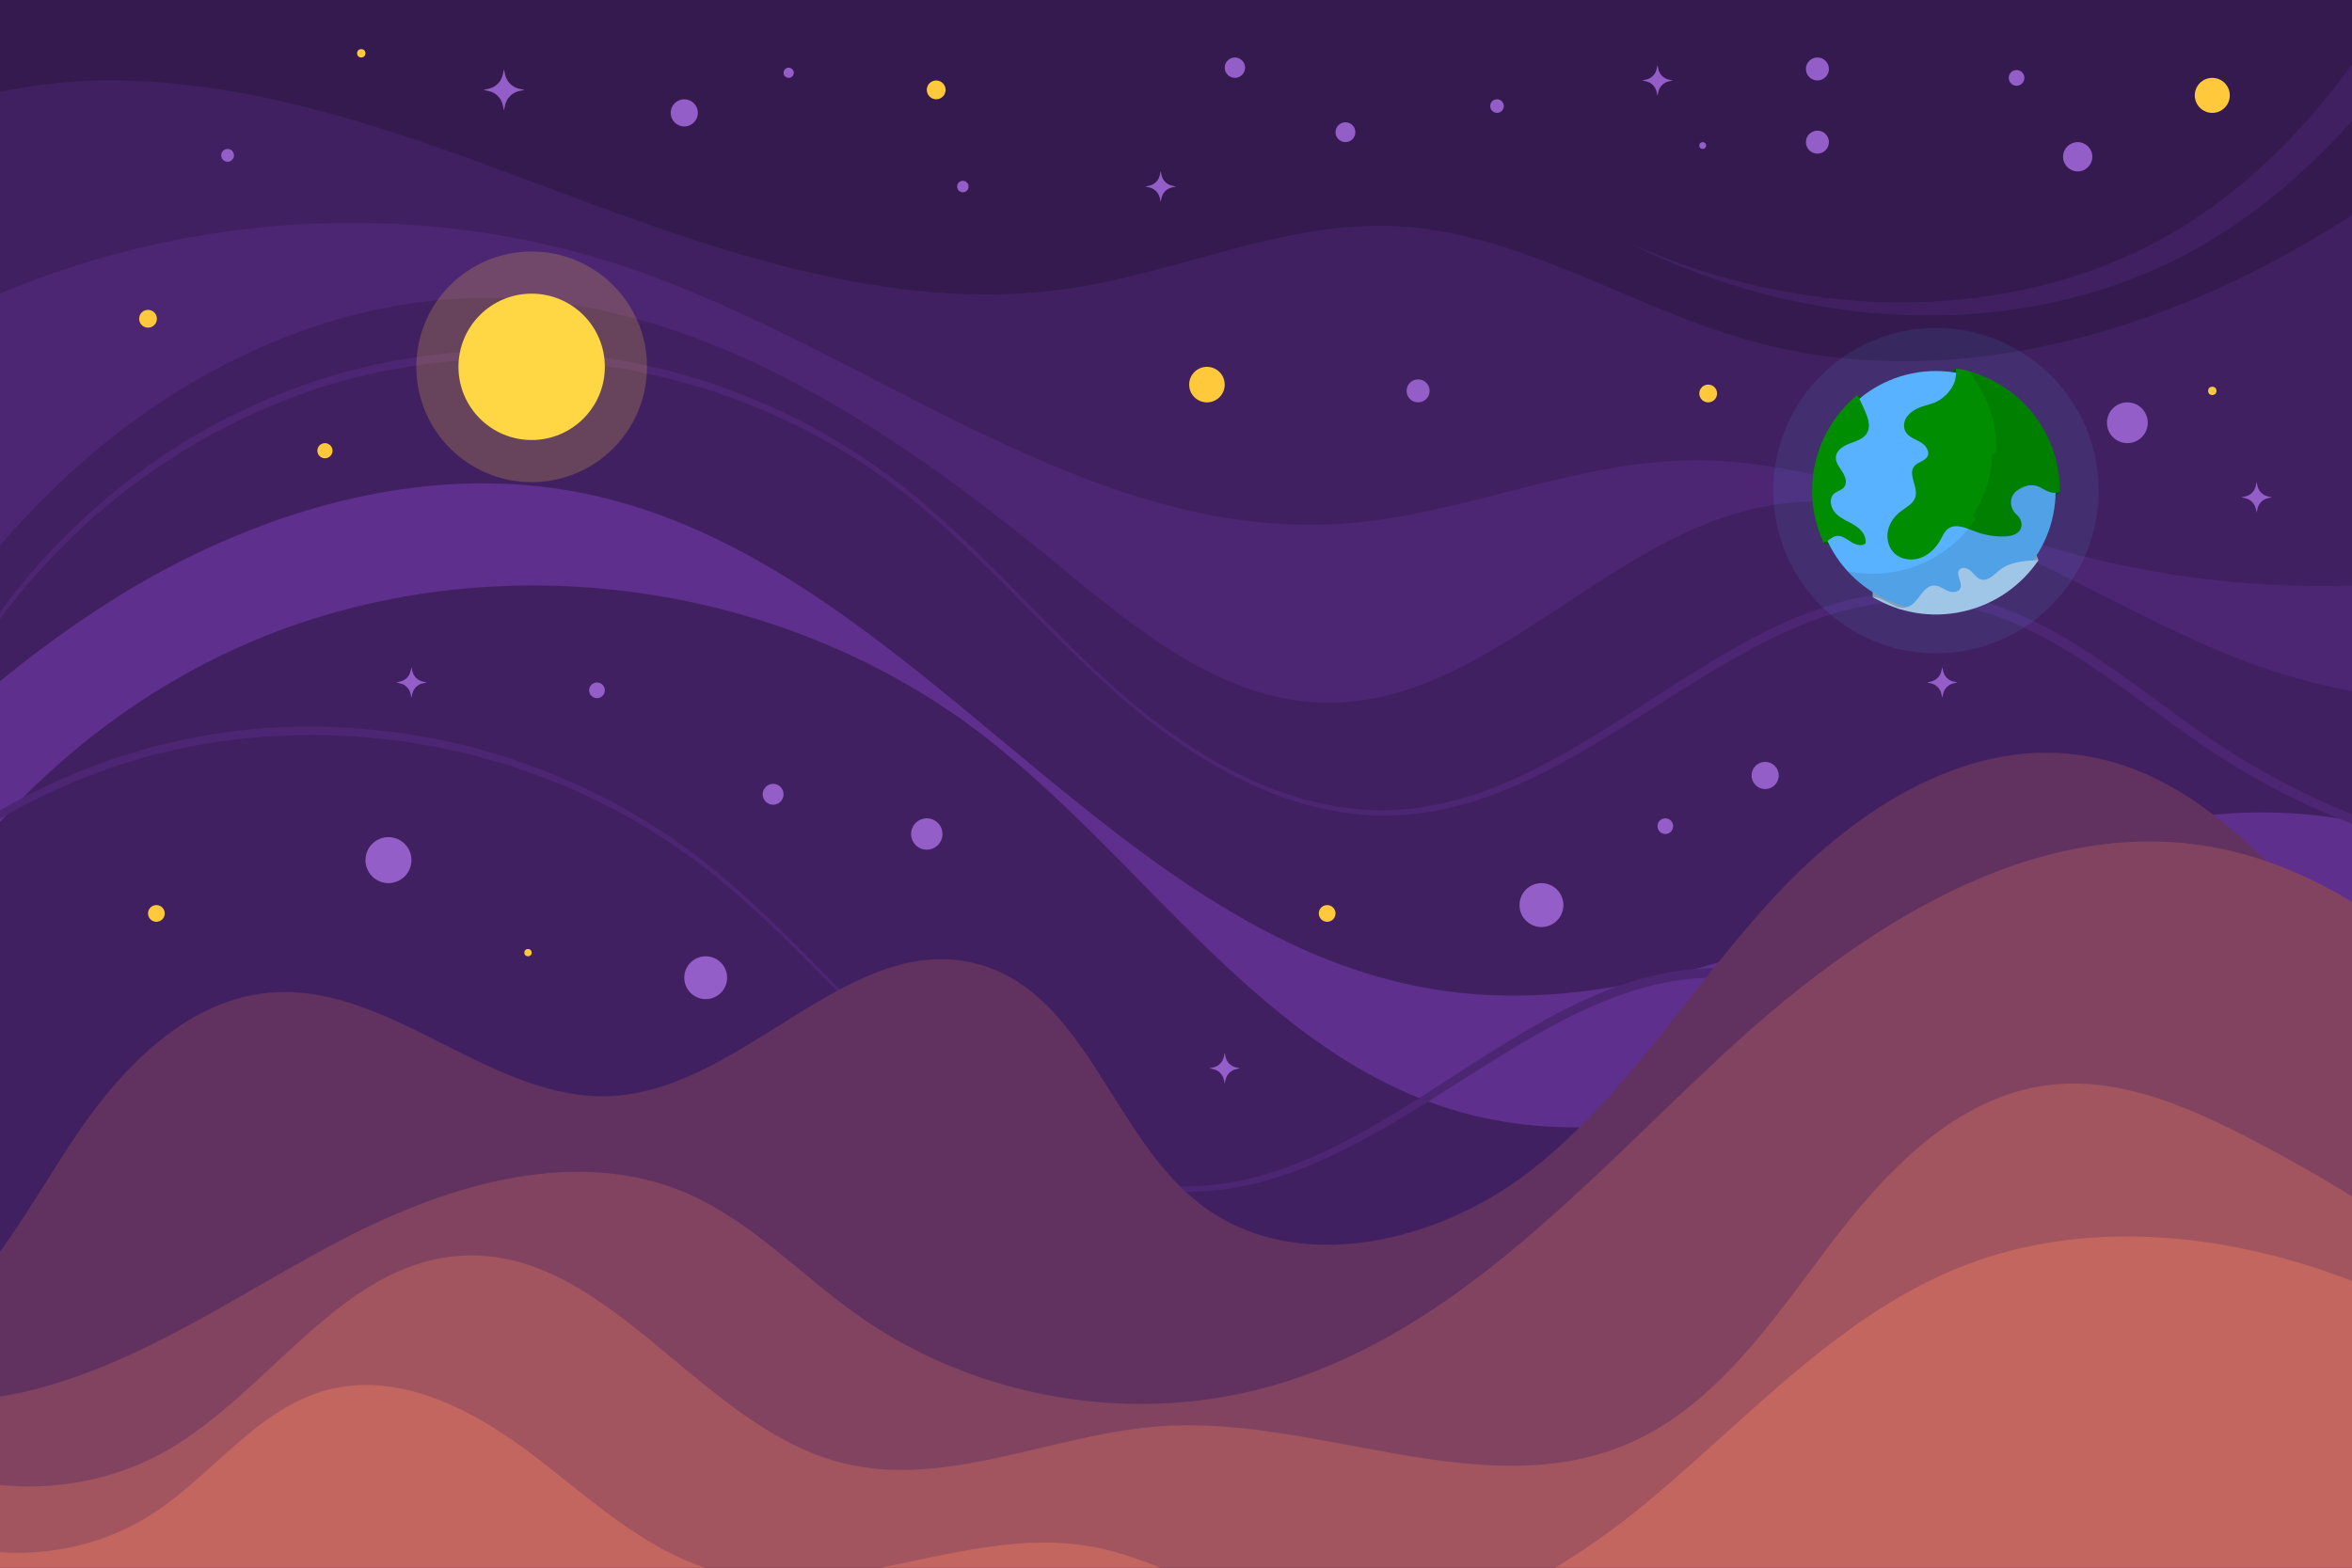 <?xml version="1.0" encoding="utf-8"?>
<!-- Generator: Adobe Illustrator 16.0.0, SVG Export Plug-In . SVG Version: 6.00 Build 0)  -->
<!DOCTYPE svg PUBLIC "-//W3C//DTD SVG 1.1//EN" "http://www.w3.org/Graphics/SVG/1.1/DTD/svg11.dtd">
<svg version="1.1" id="BACKGROUND_2" xmlns="http://www.w3.org/2000/svg" xmlns:xlink="http://www.w3.org/1999/xlink" x="0px"
	 y="0px" width="750px" height="500px" viewBox="0 0 750 500" enable-background="new 0 0 750 500" xml:space="preserve">
	 <style>
	 	#earth{
			animation: pulseEarth 1s cubic-bezier(0.24, 0, 0.38, 1) infinite;
		 }
		@keyframes pulseEarth{
			0%{
				r: 45;
				opacity: 0.3;
			}
			50%{
				r: 60;
				opacity: 0;
			}
			100%{
				r: 60;
				opacity: 0;
			}
		}
	 	#sun{
			animation: pulseSun 1s cubic-bezier(0.24, 0, 0.38, 1) infinite;
		 }
		@keyframes pulseSun{
			0%{
				r: 30;
				opacity: 0.2;
			}
			50%{
				r: 40;
				opacity: 0;
			}
			100%{
				r: 40;
				opacity: 0;
			}
		}

	 </style>
<g>
	<g>
		<defs>
			<rect id="SVGID_1_" width="750" height="500"/>
		</defs>
		<clipPath id="SVGID_2_">
			<use xlink:href="#SVGID_1_"  overflow="visible"/>
		</clipPath>
		<rect clip-path="url(#SVGID_2_)" fill="#351A4F" width="750" height="500"/>
		<path clip-path="url(#SVGID_2_)" fill="#412061" d="M867.238-34.281c48.783,115.459,33.229,246.689,16.821,370.953
			c-9.146,69.267-19.984,142.557-64.591,196.331c-45.422,54.758-118.743,79.249-189.695,84.483
			c-70.952,5.235-141.948-6.104-212.987-9.981c-106.064-5.789-213.047,5.195-315.654,32.669
			c-38.546,10.321-76.877,23.023-116.689,25.721c-39.813,2.698-82.384-5.975-111.482-33.28
			c-44.608-41.86-44.609-111.798-37.771-172.588c13.363-118.787,32.495-242.875,70.816-356.102
			c17.031-50.323,74.067-77.843,127.192-78.27c53.125-0.427,103.82,20.195,153.612,38.723
			c49.791,18.528,102.658,35.508,155.175,27.482c34.474-5.268,67.534-21.204,102.378-19.759
			c40.247,1.67,75.686,26.12,114.523,36.812c56.072,15.438,116.996,1.08,168.109-26.668
			c51.112-27.748,94.171-67.953,136.618-107.711"/>
		<path clip-path="url(#SVGID_2_)" fill="#5E2F8C" d="M1067.844,399.023c-34.335,21.278-79.825,15.799-115.927-2.318
			c-36.103-18.118-65.329-47.092-95.682-73.745c-30.352-26.653-63.89-52.103-103.382-60.588
			c-97.783-21.01-192.156,67.109-291.281,53.806C355.159,301.896,291.315,178.721,186.1,157.335
			c-51.999-10.569-106.563,6.286-151.364,34.718s-81.498,67.704-117.666,106.53c13.642,29.664,20.379,58.366,23.106,90.902
			c10.342-80.733,66.254-154.064,141.37-185.41c75.115-31.345,166.566-19.509,231.228,29.926
			c52.226,39.929,90.01,103.188,153.35,120.793c44.761,12.441,92.49-1.355,135.356-19.267
			c42.865-17.912,84.919-40.305,131.035-45.926c53.314-6.5,109.116,11.342,148.771,47.565
			c18.384,16.794,33.229,37.077,50.798,54.722s39.019,33.083,63.705,36.331S1059.521,422.49,1067.844,399.023z"/>
		<path clip-path="url(#SVGID_2_)" fill="#4D2673" d="M932.793,171.001c-57.962,51.491-145.227,67.378-217.617,39.62
			c-50.91-19.522-99.514-59.333-153.043-48.958c-51.027,9.89-88.682,63.946-140.637,62.419
			c-32.106-0.944-58.991-23.26-83.793-43.671c-54.115-44.537-117.021-87.158-187.082-85.333
			c-44.019,1.146-86.383,20.405-120.145,48.673c-33.762,28.269-61.695,68.174-82.067,107.211
			c-1.144-40.131-1.866-81.271-11.525-120.239c73.235-57.789,176.365-75.304,264.572-44.933
			c76.948,26.494,146.165,87.057,227.334,81.193c36.749-2.655,71.641-19.173,108.473-20.121
			c42.441-1.092,82.287,18.419,123.262,29.536c107.74,29.23,230.081-3.746,308.535-83.164
			C962.717,121.946,954.777,151.471,932.793,171.001z"/>
		<g clip-path="url(#SVGID_2_)">
			<path fill="#4D2673" d="M-22.526,235.459c0,0,0.44-0.987,1.295-2.901c0.879-1.903,2.069-4.777,3.829-8.433
				c3.684-7.237,9.314-17.801,18.314-30.052c8.979-12.234,21.498-26.004,38.041-39.265c2.071-1.648,4.274-3.198,6.458-4.841
				c1.099-0.813,2.206-1.633,3.32-2.458c1.157-0.765,2.323-1.535,3.497-2.312c1.177-0.774,2.36-1.554,3.554-2.339
				c1.207-0.762,2.362-1.628,3.638-2.316c2.509-1.446,5.053-2.912,7.629-4.397c10.454-5.667,21.908-10.804,34.315-14.897
				c3.128-0.939,6.288-1.889,9.479-2.847c3.233-0.77,6.499-1.546,9.796-2.331c6.643-1.347,13.527-2.563,20.522-3.236
				c14.004-1.483,28.646-1.423,43.512,0.223c1.857,0.214,3.722,0.429,5.592,0.645c1.869,0.228,3.722,0.612,5.593,0.912
				c1.867,0.32,3.741,0.641,5.621,0.963c1.88,0.318,3.729,0.821,5.604,1.225c1.869,0.433,3.744,0.868,5.624,1.303
				c1.881,0.435,3.72,1.053,5.589,1.573c1.863,0.543,3.732,1.089,5.605,1.635c1.87,0.558,3.695,1.275,5.552,1.907
				c14.816,5.166,29.371,12.135,43.057,20.97l2.579,1.642l1.287,0.828l1.242,0.898c1.656,1.198,3.316,2.398,4.979,3.601
				c1.659,1.193,3.351,2.401,4.932,3.703c1.609,1.272,3.223,2.544,4.797,3.894c6.343,5.31,12.468,10.925,18.468,16.745
				c12.015,11.622,23.495,24.037,35.83,35.763c6.168,5.851,12.533,11.572,19.252,16.858c6.717,5.292,13.777,10.201,21.207,14.511
				c7.442,4.278,15.269,7.936,23.416,10.663c8.142,2.728,16.616,4.5,25.175,4.987c8.55,0.508,17.182-0.339,25.489-2.306
				c8.345-1.941,16.39-5.026,24.134-8.666c15.51-7.318,29.818-16.824,44.129-26.049c7.152-4.631,14.341-9.179,21.686-13.421
				c7.348-4.23,14.861-8.164,22.684-11.339c7.81-3.18,15.928-5.618,24.223-6.848c8.276-1.242,16.745-1.24,24.869,0.101
				c1.993,0.229,4.036,0.767,6.061,1.222c2.052,0.409,3.987,1.065,5.946,1.661c1.975,0.55,3.864,1.316,5.766,2.038
				c1.918,0.686,3.752,1.545,5.591,2.381c7.344,3.371,14.221,7.444,20.787,11.752c13.135,8.636,25.078,18.212,37.314,26.529
				c24.438,16.659,50.543,27.721,75.5,34.256c12.491,3.267,24.702,5.471,36.401,6.802c11.704,1.31,22.891,1.782,33.394,1.614
				c10.502-0.176,20.327-0.934,29.341-2.161c9.017-1.214,17.226-2.823,24.591-4.489c14.699-3.506,25.925-7.503,33.45-10.485
				c1.876-0.763,3.556-1.384,4.968-2.013c1.414-0.62,2.604-1.143,3.563-1.563c1.918-0.842,2.907-1.275,2.907-1.275l0.128,0.271
				c0,0-0.982,0.453-2.887,1.331c-0.952,0.439-2.135,0.984-3.54,1.633c-1.403,0.655-3.073,1.31-4.939,2.108
				c-7.486,3.13-18.666,7.348-33.369,11.146c-14.71,3.673-32.991,6.864-54.17,7.439c-10.578,0.289-21.868,0.011-33.687-1.244
				c-11.815-1.249-24.16-3.377-36.808-6.578c-12.657-3.16-25.557-7.589-38.475-13.177c-6.437-2.844-12.895-5.953-19.236-9.51
				c-3.204-1.708-6.342-3.633-9.521-5.528c-1.592-0.946-3.101-1.977-4.664-2.966l-2.332-1.502c-0.826-0.521-1.553-1.051-2.337-1.578
				c-12.376-8.386-24.329-17.934-37.313-26.435c-6.488-4.242-13.24-8.221-20.388-11.487c-1.79-0.809-3.574-1.644-5.431-2.302
				c-1.838-0.707-3.666-1.459-5.567-1.995c-1.885-0.583-3.769-1.231-5.683-1.617c-1.913-0.438-3.784-0.959-5.827-1.205
				c-7.874-1.335-15.954-1.367-23.968-0.206c-8.015,1.153-15.914,3.48-23.571,6.559c-15.351,6.189-29.664,15.227-44.041,24.296
				c-14.385,9.078-28.868,18.512-44.646,25.773c-7.878,3.611-16.082,6.67-24.605,8.568c-8.529,1.931-17.299,2.702-26.019,2.104
				c-8.716-0.585-17.304-2.478-25.518-5.321c-8.221-2.845-16.077-6.623-23.534-11c-7.467-4.369-14.547-9.332-21.28-14.678
				c-6.743-5.347-13.089-11.096-19.255-16.988c-12.328-11.782-23.939-24.076-35.966-35.631c-6.014-5.77-12.14-11.368-18.515-16.534
				c-1.57-1.313-3.201-2.566-4.828-3.819c-1.605-1.288-3.264-2.438-4.939-3.612c-1.665-1.172-3.326-2.343-4.984-3.51l-1.242-0.875
				l-1.288-0.805l-2.579-1.596c-13.683-8.587-28.182-15.313-42.902-20.246c-1.845-0.603-3.656-1.291-5.514-1.82
				c-1.859-0.518-3.714-1.034-5.563-1.549c-1.855-0.491-3.679-1.081-5.543-1.487c-1.863-0.412-3.721-0.823-5.572-1.232
				c-1.854-0.392-3.684-0.882-5.543-1.189c-1.858-0.311-3.711-0.621-5.558-0.93c-1.85-0.289-3.681-0.663-5.527-0.879
				c-1.849-0.206-3.691-0.411-5.527-0.615c-14.693-1.6-29.136-1.503-42.958-0.123c-6.939,0.637-13.624,1.786-20.213,3.085
				c-3.274,0.762-6.519,1.517-9.73,2.264c-3.154,0.931-6.278,1.854-9.37,2.766c-12.269,3.982-23.611,9.004-33.976,14.558
				c-2.555,1.457-5.077,2.894-7.565,4.313c-2.471,1.447-4.806,3.045-7.164,4.527c-1.172,0.754-2.335,1.503-3.489,2.247
				c-1.113,0.805-2.218,1.603-3.314,2.396c-2.181,1.601-4.382,3.11-6.453,4.719c-16.562,12.926-29.083,26.498-38.242,38.474
				c-9.173,12.009-14.959,22.431-18.776,29.553c-1.845,3.606-3.107,6.455-4.03,8.334c-0.9,1.892-1.365,2.869-1.365,2.869
				L-22.526,235.459z"/>
		</g>
		<g clip-path="url(#SVGID_2_)">
			<path fill="#4D2673" d="M-85.494,355.461c0,0,0.44-0.987,1.295-2.9c0.878-1.903,2.069-4.777,3.829-8.433
				c3.684-7.238,9.314-17.801,18.314-30.053c8.979-12.234,21.498-26.004,38.04-39.265c2.072-1.648,4.275-3.198,6.459-4.841
				c1.099-0.813,2.205-1.633,3.32-2.458c1.157-0.766,2.323-1.535,3.497-2.312c1.177-0.774,2.36-1.554,3.554-2.339
				c1.207-0.763,2.362-1.628,3.638-2.316c2.509-1.446,5.052-2.912,7.628-4.397c10.455-5.667,21.909-10.805,34.316-14.897
				c3.127-0.939,6.287-1.889,9.479-2.848c3.233-0.769,6.499-1.546,9.796-2.33c6.643-1.347,13.527-2.563,20.522-3.237
				c14.004-1.483,28.645-1.423,43.511,0.223c1.858,0.214,3.723,0.429,5.593,0.645c1.869,0.227,3.722,0.611,5.593,0.911
				c1.867,0.32,3.741,0.641,5.621,0.963c1.88,0.319,3.729,0.821,5.604,1.225c1.869,0.433,3.744,0.867,5.624,1.303
				c1.881,0.435,3.72,1.053,5.589,1.573c1.863,0.543,3.731,1.089,5.605,1.635c1.87,0.558,3.695,1.275,5.552,1.907
				c14.816,5.167,29.371,12.136,43.057,20.971l2.579,1.642l1.287,0.828l1.242,0.897c1.656,1.198,3.315,2.398,4.979,3.602
				c1.659,1.193,3.351,2.401,4.932,3.703c1.608,1.272,3.223,2.544,4.796,3.894c6.343,5.31,12.468,10.924,18.469,16.744
				c12.015,11.622,23.495,24.037,35.83,35.764c6.168,5.851,12.533,11.572,19.251,16.858c6.718,5.292,13.778,10.201,21.208,14.511
				c7.442,4.278,15.269,7.936,23.416,10.664c8.142,2.727,16.616,4.5,25.174,4.986c8.551,0.508,17.183-0.338,25.49-2.306
				c8.345-1.941,16.389-5.025,24.134-8.665c15.51-7.318,29.817-16.825,44.128-26.05c7.152-4.631,14.342-9.179,21.687-13.421
				c7.348-4.23,14.861-8.164,22.684-11.339c7.81-3.18,15.928-5.617,24.222-6.848c8.277-1.242,16.746-1.24,24.87,0.101
				c1.993,0.229,4.036,0.767,6.061,1.223c2.052,0.409,3.987,1.064,5.946,1.661c1.975,0.55,3.864,1.315,5.766,2.037
				c1.918,0.686,3.752,1.546,5.591,2.381c7.344,3.371,14.22,7.444,20.787,11.752c13.135,8.637,25.078,18.213,37.314,26.529
				c24.438,16.659,50.542,27.722,75.5,34.256c12.491,3.267,24.702,5.472,36.401,6.802c11.703,1.31,22.891,1.782,33.393,1.615
				c10.503-0.177,20.328-0.935,29.342-2.162c9.017-1.214,17.225-2.822,24.591-4.489c14.699-3.506,25.925-7.502,33.449-10.485
				c1.877-0.763,3.557-1.384,4.968-2.013c1.415-0.62,2.605-1.143,3.564-1.563c1.918-0.841,2.907-1.275,2.907-1.275l0.128,0.271
				c0,0-0.982,0.453-2.887,1.331c-0.952,0.439-2.136,0.984-3.541,1.633c-1.402,0.656-3.072,1.31-4.938,2.108
				c-7.486,3.13-18.666,7.348-33.369,11.146c-14.71,3.673-32.991,6.864-54.17,7.439c-10.578,0.289-21.868,0.012-33.687-1.244
				c-11.815-1.249-24.16-3.377-36.808-6.578c-12.657-3.16-25.557-7.589-38.475-13.177c-6.437-2.843-12.895-5.953-19.236-9.51
				c-3.204-1.708-6.342-3.633-9.521-5.527c-1.592-0.946-3.101-1.977-4.664-2.967l-2.332-1.502c-0.827-0.521-1.554-1.052-2.337-1.578
				c-12.376-8.386-24.329-17.934-37.313-26.436c-6.488-4.242-13.24-8.221-20.388-11.486c-1.79-0.81-3.574-1.644-5.431-2.302
				c-1.838-0.707-3.666-1.46-5.567-1.995c-1.885-0.583-3.769-1.231-5.683-1.617c-1.913-0.438-3.784-0.959-5.827-1.204
				c-7.875-1.336-15.954-1.367-23.969-0.206c-8.014,1.152-15.913,3.479-23.571,6.559c-15.35,6.189-29.664,15.227-44.04,24.296
				c-14.385,9.078-28.868,18.512-44.646,25.773c-7.878,3.611-16.082,6.67-24.605,8.568c-8.529,1.931-17.3,2.702-26.02,2.104
				c-8.715-0.585-17.303-2.478-25.517-5.321c-8.221-2.845-16.077-6.623-23.534-11c-7.467-4.37-14.547-9.332-21.28-14.678
				c-6.743-5.348-13.089-11.097-19.255-16.988c-12.328-11.782-23.94-24.076-35.966-35.632c-6.015-5.77-12.14-11.367-18.515-16.533
				c-1.57-1.313-3.202-2.566-4.828-3.819c-1.605-1.288-3.264-2.438-4.939-3.611c-1.665-1.173-3.326-2.343-4.984-3.511l-1.242-0.875
				l-1.288-0.805l-2.579-1.597c-13.683-8.587-28.183-15.313-42.902-20.246c-1.845-0.603-3.657-1.291-5.514-1.82
				c-1.859-0.518-3.714-1.034-5.563-1.549c-1.854-0.491-3.678-1.082-5.542-1.488c-1.863-0.412-3.721-0.823-5.572-1.232
				c-1.854-0.392-3.684-0.882-5.543-1.189c-1.858-0.311-3.711-0.621-5.558-0.93c-1.85-0.289-3.681-0.663-5.527-0.879
				c-1.849-0.206-3.691-0.411-5.527-0.615c-14.693-1.6-29.136-1.503-42.958-0.123c-6.939,0.638-13.624,1.787-20.213,3.085
				c-3.274,0.762-6.519,1.517-9.73,2.264c-3.155,0.932-6.278,1.854-9.37,2.766c-12.269,3.983-23.611,9.004-33.976,14.558
				c-2.555,1.456-5.077,2.894-7.565,4.313c-2.471,1.446-4.806,3.045-7.164,4.527c-1.172,0.754-2.335,1.503-3.489,2.246
				c-1.113,0.805-2.218,1.604-3.314,2.396c-2.181,1.601-4.382,3.11-6.453,4.719c-16.562,12.926-29.083,26.498-38.242,38.475
				c-9.173,12.009-14.959,22.431-18.776,29.553c-1.846,3.605-3.107,6.454-4.03,8.334c-0.9,1.893-1.365,2.869-1.365,2.869
				L-85.494,355.461z"/>
		</g>
		<path clip-path="url(#SVGID_2_)" fill="#613160" d="M-94.008,424.595c17.413,19.642,50.744,15.189,71.395-1.015
			c20.649-16.205,32.719-40.629,47.482-62.332c14.765-21.703,35.404-42.61,61.572-44.675c38.33-3.023,70.579,35.205,108.963,32.972
			c42.418-2.468,76.173-53.565,117.027-41.895c33.749,9.641,42.256,54.479,69.902,76.101
			c30.069,23.517,75.598,13.085,105.723-10.358c30.126-23.442,50.298-57.105,75.921-85.4c25.624-28.294,61.493-52.602,99.276-47.166
			c51.291,7.379,78.858,62.762,119.468,94.951c36.28,28.758,86.561,38.917,131.16,26.5c-4.085,63.638-55.616,124.473-109.935,157.88
			c-54.318,33.408-118.926,46.233-182.547,50.571c-63.622,4.338-127.561,0.797-191.228,4.414
			c-78.533,4.461-156.063,19.772-234.428,26.582s-159.442,4.694-232.557-24.317c-33.27-13.201-66.066-33.617-81.609-65.858
			C-133.964,479.307-126.449,439.715-94.008,424.595z"/>
		<path clip-path="url(#SVGID_2_)" fill="#814360" d="M801.818,330.652c-26.948-27.49-58.298-53.609-96.178-60.471
			c-58.002-10.506-113.606,26.475-156.76,66.631c-43.153,40.155-84.218,87.139-140.583,104.393
			c-45.077,13.798-96.358,5.524-134.81-21.75c-18.317-12.992-34.066-30.122-54.707-38.97
			c-34.811-14.922-75.283-2.944-108.915,14.473c-33.632,17.416-65.192,40.421-102.09,48.965
			c-36.897,8.545-82.464-2.858-97.734-37.518c-10.726,59.223,18.443,116.099,63.652,155.829
			c42.044,36.949,95.568,57.92,149.869,72.224c95.717-23.254,194.863-32.321,293.223-26.953
			c71.039,3.877,142.035,15.217,212.987,9.981c70.952-5.234,144.273-29.726,189.695-84.483
			c31.168-37.574,45.842-84.677,54.979-133.276C847.273,380.563,825.232,354.539,801.818,330.652z"/>
		<path clip-path="url(#SVGID_2_)" fill="#A2545F" d="M-79.317,387.649c0.622,30.563,18.338,60.222,44.955,75.258
			c26.616,15.036,61.163,14.901,87.661-0.343c33.021-18.995,55.61-59.679,93.632-62.042c46.935-2.918,75.885,54.423,121.457,66.025
			c33.283,8.475,67.247-9.22,101.505-11.661c50.189-3.578,102.741,25.418,149.022,5.676c27.694-11.813,45.601-38.371,63.721-62.417
			c18.12-24.047,40.808-48.436,70.694-52.091c21.515-2.632,42.701,6.145,62.006,16c50.19,25.623,95.923,59.95,134.542,100.989
			c-13.125,33.937-41.427,60.441-70.756,81.978C668.707,626.101,532.98,672.178,396.024,675.079
			c-85.33,1.807-170.135-12.652-253.809-29.485C98.653,636.83,54.773,627.26,14.6,608.269
			c-40.174-18.99-76.843-48.424-96.587-88.232C-101.732,480.228-105.643,423.447-79.317,387.649z"/>
		<path clip-path="url(#SVGID_2_)" fill="#C2665F" d="M416.786,607.505c71.039,3.877,142.035,15.217,212.987,9.981
			c70.952-5.234,144.273-29.726,189.695-84.483c15.469-18.648,26.872-39.646,35.555-62.008
			c-32.237-23.489-65.164-46.531-102.131-61.34c-40.161-16.088-86.264-21.672-126.593-6.012
			c-38.253,14.854-66.891,46.557-98.216,73.063c-31.324,26.508-71.244,49.488-111.44,41.234
			c-24.185-4.966-45.222-20.774-69.572-24.843c-39.022-6.519-79.114,18.148-117.44,8.331c-22.948-5.878-40.901-23.091-59.759-37.43
			c-18.856-14.339-42.454-26.746-65.368-20.736c-22.3,5.848-36.641,27.098-55.999,39.616c-21.684,14.022-50.479,16.322-74.113,5.921
			c-23.635-10.401-41.389-33.189-45.695-58.649c-5.479,16.249-9.726,33.243-12.19,50.346c10.943,30.979,31.468,59.134,57.188,81.737
			c42.044,36.949,95.568,57.92,149.869,72.224C219.28,611.204,318.427,602.137,416.786,607.505z"/>
		<g clip-path="url(#SVGID_2_)">
			<path fill="#412061" d="M519.559,77.52c0,0,1.295,0.565,3.723,1.625c1.207,0.545,2.722,1.159,4.502,1.872
				c0.89,0.357,1.846,0.74,2.866,1.149c1.031,0.383,2.126,0.791,3.283,1.221c2.301,0.891,4.907,1.72,7.718,2.687
				c2.839,0.884,5.9,1.857,9.216,2.749c6.616,1.822,14.165,3.563,22.482,4.916c8.316,1.338,17.397,2.358,27.021,2.608
				c9.617,0.258,19.773-0.074,30.141-1.439c10.371-1.291,20.938-3.602,31.338-6.903c5.186-1.697,10.328-3.63,15.376-5.82
				c5.019-2.254,9.975-4.683,14.743-7.437c1.211-0.655,2.362-1.414,3.545-2.113l1.762-1.069l0.22-0.134l0.11-0.067
				c-0.194,0.123,0.009-0.009-0.006,0l0.438-0.298l0.876-0.596c2.333-1.587,4.665-3.173,6.992-4.756
				c2.227-1.63,4.286-3.324,6.427-4.966c2.149-1.583,4.163-3.448,6.199-5.232c4.148-3.482,7.879-7.388,11.658-11.114
				c1.796-1.964,3.581-3.916,5.354-5.854l1.326-1.449l1.259-1.505c0.834-1.004,1.665-2.003,2.493-2.999
				c3.386-3.91,6.363-8.075,9.417-12.013c1.44-2.043,2.866-4.065,4.273-6.063c0.701-1,1.397-1.994,2.09-2.981
				c0.662-1.011,1.32-2.016,1.975-3.014c1.306-1.996,2.593-3.964,3.861-5.903c1.216-1.979,2.413-3.927,3.591-5.843
				c2.396-3.797,4.502-7.626,6.623-11.221c2.08-3.627,3.983-7.168,5.842-10.498c1.797-3.377,3.5-6.58,5.101-9.59
				c3.14-6.069,5.86-11.369,8.054-15.778c4.389-8.823,6.896-13.864,6.896-13.864l14.188,7.396c0,0-2.748,4.96-7.557,13.642
				c-2.406,4.343-5.404,9.599-8.863,15.617c-1.768,2.995-3.647,6.183-5.63,9.542c-2.055,3.329-4.157,6.854-6.457,10.482
				c-2.346,3.605-4.671,7.418-7.322,11.238c-1.301,1.921-2.624,3.875-3.968,5.859c-1.402,1.949-2.825,3.928-4.269,5.935
				c-0.722,1.002-1.449,2.01-2.181,3.026c-0.765,0.995-1.534,1.996-2.308,3.003c-1.555,2.008-3.127,4.042-4.718,6.097
				c-3.369,3.978-6.652,8.154-10.38,12.101c-0.911,1.001-1.826,2.007-2.745,3.017l-1.385,1.512l-1.458,1.46
				c-1.947,1.948-3.909,3.91-5.883,5.884c-4.146,3.752-8.235,7.657-12.769,11.142c-2.229,1.784-4.402,3.621-6.837,5.265
				c-2.376,1.667-4.753,3.425-7.142,5.011c-2.395,1.479-4.794,2.96-7.196,4.442l-0.9,0.556l-0.451,0.278l-0.229,0.141l-0.12,0.065
				l-0.238,0.131l-1.907,1.046c-1.278,0.684-2.526,1.424-3.83,2.059c-5.146,2.673-10.455,4.993-15.805,7.113
				c-5.377,2.057-10.823,3.833-16.285,5.354c-10.949,2.951-21.956,4.844-32.661,5.699c-10.702,0.929-21.089,0.806-30.861,0.111
				c-9.779-0.688-18.938-2.131-27.284-3.856c-8.348-1.74-15.877-3.832-22.45-5.959c-3.294-1.045-6.329-2.159-9.139-3.172
				c-2.78-1.096-5.354-2.042-7.623-3.038c-1.14-0.482-2.219-0.939-3.233-1.369c-1.005-0.455-1.946-0.881-2.822-1.278
				c-1.752-0.793-3.237-1.473-4.419-2.071C520.827,78.142,519.559,77.52,519.559,77.52z"/>
		</g>
	</g>
	<circle fill="#935EC7" cx="579.533" cy="45.333" r="3.667"/>
	<circle fill="#935EC7" cx="662.533" cy="50" r="4.667"/>
	<circle fill="#935EC7" cx="643.033" cy="24.833" r="2.5"/>
	<circle fill="#935EC7" cx="393.783" cy="21.583" r="3.25"/>
	<circle fill="#935EC7" cx="307.033" cy="59.5" r="1.833"/>
	<circle fill="#935EC7" cx="452.2" cy="124.667" r="3.667"/>
	<circle fill="#935EC7" cx="678.366" cy="134.833" r="6.5"/>
	<circle fill="#935EC7" cx="542.95" cy="46.417" r="1.083"/>
	<circle fill="#935EC7" cx="579.533" cy="22" r="3.667"/>
	<circle fill="#935EC7" cx="429.033" cy="42.167" r="3.167"/>
	<circle fill="#935EC7" cx="218.2" cy="36" r="4.333"/>
	<circle fill="#935EC7" cx="251.491" cy="23.208" r="1.625"/>
	<circle fill="#935EC7" cx="72.575" cy="49.542" r="2.042"/>
	<circle fill="#935EC7" cx="160.7" cy="133.167" r="1.5"/>
	<circle fill="#935EC7" cx="190.366" cy="220.167" r="2.5"/>
	<circle fill="#935EC7" cx="123.867" cy="274.333" r="7.333"/>
	<circle fill="#935EC7" cx="225.033" cy="311.833" r="6.833"/>
	<circle fill="#935EC7" cx="295.533" cy="266" r="5"/>
	<circle fill="#935EC7" cx="246.533" cy="253.333" r="3.333"/>
	<circle fill="#935EC7" cx="491.533" cy="288.667" r="7"/>
	<circle fill="#935EC7" cx="531.033" cy="263.5" r="2.5"/>
	<circle fill="#935EC7" cx="562.867" cy="247.333" r="4.333"/>
	<circle fill="#935EC7" cx="611.158" cy="136.458" r="3.292"/>
	<circle fill="#935EC7" cx="477.367" cy="33.833" r="2.167"/>
	<circle fill="#FFC93B" cx="384.867" cy="122.667" r="5.667"/>
	<circle fill="#FFC93B" cx="298.533" cy="28.667" r="3"/>
	<circle fill="#FFC93B" cx="115.2" cy="17" r="1.333"/>
	<circle fill="#FFC93B" cx="705.45" cy="124.667" r="1.333"/>
	<circle fill="#FFC93B" cx="103.617" cy="143.75" r="2.417"/>
	<circle fill="#FFC93B" cx="168.367" cy="303.833" r="1.167"/>
	<circle fill="#FFC93B" cx="49.867" cy="291.333" r="2.667"/>
	<circle fill="#FFC93B" cx="544.7" cy="125.5" r="2.833"/>
	<circle fill="#FFC93B" cx="47.2" cy="101.667" r="2.833"/>
	<circle fill="#FFC93B" cx="705.45" cy="30.417" r="5.583"/>
	<circle fill="#FFC93B" cx="423.2" cy="291.333" r="2.667"/>
	<path fill="#935EC7" d="M160.7,22.125l0.378,1.711c0.491,2.224,2.229,3.961,4.452,4.453l1.711,0.378l-1.711,0.378
		c-2.224,0.491-3.961,2.229-4.452,4.453l-0.378,1.711l-0.378-1.711c-0.491-2.224-2.229-3.961-4.453-4.453l-1.711-0.378l1.711-0.378
		c2.225-0.491,3.962-2.229,4.453-4.453L160.7,22.125z"/>
	<path fill="#935EC7" d="M131.2,212.774l0.282,1.28c0.367,1.664,1.667,2.963,3.33,3.33l1.28,0.283l-1.28,0.283
		c-1.663,0.368-2.963,1.667-3.33,3.331l-0.282,1.28l-0.283-1.28c-0.367-1.664-1.667-2.963-3.33-3.331l-1.28-0.283l1.28-0.283
		c1.663-0.367,2.963-1.667,3.33-3.33L131.2,212.774z"/>
	<path fill="#935EC7" d="M370.107,54.607l0.283,1.28c0.367,1.664,1.666,2.963,3.33,3.331L375,59.5l-1.279,0.283
		c-1.664,0.367-2.963,1.667-3.33,3.331l-0.283,1.28l-0.282-1.28c-0.368-1.664-1.667-2.963-3.331-3.331l-1.279-0.283l1.279-0.283
		c1.664-0.367,2.963-1.667,3.331-3.331L370.107,54.607z"/>
	<path fill="#935EC7" d="M528.533,20.774l0.283,1.28c0.367,1.664,1.666,2.963,3.33,3.33l1.279,0.283l-1.279,0.283
		c-1.664,0.368-2.963,1.667-3.33,3.331l-0.283,1.28l-0.283-1.28c-0.367-1.664-1.666-2.963-3.33-3.331l-1.279-0.283l1.279-0.283
		c1.664-0.367,2.963-1.667,3.33-3.33L528.533,20.774z"/>
	<path fill="#935EC7" d="M619.343,212.774l0.282,1.28c0.368,1.664,1.667,2.963,3.331,3.33l1.279,0.283l-1.279,0.283
		c-1.664,0.368-2.963,1.667-3.331,3.331l-0.282,1.28l-0.282-1.28c-0.368-1.664-1.667-2.963-3.331-3.331l-1.279-0.283l1.279-0.283
		c1.664-0.367,2.963-1.667,3.331-3.33L619.343,212.774z"/>
	<path fill="#935EC7" d="M719.587,153.723l0.282,1.28c0.367,1.664,1.667,2.963,3.331,3.331l1.279,0.283l-1.279,0.283
		c-1.664,0.367-2.964,1.667-3.331,3.33l-0.282,1.28l-0.283-1.28c-0.367-1.664-1.666-2.963-3.33-3.33l-1.28-0.283l1.28-0.283
		c1.664-0.368,2.963-1.667,3.33-3.331L719.587,153.723z"/>
	<path fill="#935EC7" d="M390.533,335.827l0.282,1.28c0.368,1.663,1.667,2.963,3.331,3.33l1.279,0.283l-1.279,0.282
		c-1.664,0.367-2.963,1.667-3.331,3.33l-0.282,1.28l-0.283-1.28c-0.367-1.663-1.666-2.963-3.33-3.33l-1.279-0.282l1.279-0.283
		c1.664-0.367,2.963-1.667,3.33-3.33L390.533,335.827z"/>
	<g>
		<circle id="earth" opacity="0.1" fill="#59B2FF" cx="617.343" cy="156.482" r="51.881"/>
		<path fill="#8DAFCC" d="M597.188,190.44l-0.198-5.335l19.089-5.672l23.324-6.22c0,0,8.376,0.727,8.704,1.036
			c0.327,0.309,1.924,4.395,1.924,4.395l-11.153,9.015l-23.269,5.35l-9.683,1.284l-6.449-2.833L597.188,190.44z"/>
		<path fill="#005E01" d="M623.666,117.49l-7.581,5.634l-20.999,4.059l-2.878-1.17l-9.757,43.837l-0.975,3.193l4.24,2.084
			c0,0,17.047,6.084,17.496,6.366c0.449,0.282,32.078-9.428,32.078-9.428l21.548-15.058l-16.53-27.268L623.666,117.49z"/>
		<circle fill="#59B2FF" cx="617.343" cy="156.482" r="38.149"/>
		<path fill="#008D01" d="M623.666,117.49c0.136,1.145,0.126,2.377-0.219,3.751c-0.765,3.055-3.976,6.34-6.97,7.316
			c-0.515,0.167-1.032,0.322-1.547,0.475c-2.614,0.777-5.345,1.638-6.955,4.038c-0.638,0.951-0.964,2.114-0.789,3.245
			c0.428,2.771,3.021,3.47,5.081,4.629c1.649,0.928,3.204,2.847,2.389,4.555c-0.766,1.605-3.054,1.798-4.202,3.157
			c-2.197,2.6,1.276,6.593,0.319,9.859c-0.631,2.156-2.935,3.252-4.719,4.617c-2.02,1.546-3.581,3.764-4.059,6.262
			c-0.478,2.498,0.225,5.258,2.049,7.031c2.152,2.092,5.587,2.53,8.406,1.499c2.818-1.031,5.039-3.341,6.463-5.984
			c0.619-1.149,1.142-2.416,2.164-3.227c2.408-1.908,5.859-0.325,8.728,0.777c2.968,1.141,6.161,1.691,9.34,1.611
			c2.273-0.058,4.965-0.74,5.432-3.187c0.187-0.979-0.103-2-0.671-2.82c-0.264-0.382-0.564-0.716-0.893-1.011
			c-2.235-2.011-2.406-5.519-0.076-7.419c0.034-0.028,0.068-0.055,0.104-0.083c1.797-1.429,4.23-2.261,6.428-1.592
			c1.34,0.408,2.47,1.324,3.781,1.816c1.185,0.444,2.41,0.472,3.589,0.201c0.038-3.09-0.277-6.231-1.001-9.376
			C652.131,131.509,639.045,119.99,623.666,117.49z"/>
		<path fill="#008D01" d="M578.848,165.333c0.622,2.707,1.512,5.283,2.629,7.709c0.454-0.142,0.896-0.333,1.318-0.588
			c0.825-0.496,1.552-1.203,2.482-1.448c1.688-0.445,3.316,0.743,4.773,1.705c1.457,0.962,3.507,1.72,4.83,0.581
			c0.393-2.342-1.445-4.489-3.454-5.756c-2.008-1.268-4.344-2.083-6.014-3.771c-1.671-1.688-2.339-4.761-0.557-6.329
			c0.958-0.842,2.401-1.057,3.198-2.053c1.104-1.381,0.385-3.438-0.585-4.917s-2.213-3.012-2.044-4.772
			c0.209-2.195,2.48-3.536,4.55-4.299s4.427-1.493,5.463-3.44c1.021-1.918,0.342-4.273-0.486-6.281
			c-0.786-1.905-1.694-3.854-2.744-5.662C581.048,135.233,575.382,150.264,578.848,165.333z"/>
		<path fill="#B0DBFF" d="M626.194,194.978c10.126-2.329,18.434-8.361,23.836-16.334c-0.206,0.006-0.411,0.015-0.612,0.025
			c-4.074,0.214-8.434,0.531-11.646,3.047c-1.862,1.458-3.763,3.74-6.04,3.1c-1.348-0.379-2.179-1.681-3.199-2.64
			s-2.807-1.543-3.715-0.478c-1.348,1.581,1.158,4.099,0.267,5.975c-0.656,1.382-2.67,1.375-4.065,0.749s-2.693-1.668-4.224-1.679
			c-3.779-0.025-4.967,5.725-8.565,6.881c-3.73,1.198-7.194-3.184-11.042-3.184C605.611,195.441,615.893,197.346,626.194,194.978z"
			/>
		<path opacity="0.1" d="M656.839,157.007c0.038-3.09-0.277-6.232-1.001-9.376c-3.379-14.696-14.562-25.543-28.16-29.244
			c3.779,4.579,6.589,10.075,8.01,16.256c0.724,3.145,1.039,6.287,1.001,9.376l-1.376,0.961c-0.265,6.908-2.411,13.502-6.044,19.149
			c0.341,0.834,0.611,1.526,0.611,1.526c-5.402,7.973-13.71,14.006-23.836,16.334c-5.759,1.324-11.505,1.29-16.93,0.147
			c2.362,2.595,5.059,4.851,8.014,6.697l0.06,1.606c2.729,1.62,5.652,2.908,8.707,3.838l0.031,0.013l0.01-0.001
			c6.369,1.931,13.308,2.285,20.259,0.687c10.126-2.329,18.434-8.361,23.836-16.334c0,0-0.271-0.692-0.61-1.526
			c3.632-5.647,5.778-12.241,6.043-19.149L656.839,157.007z"/>
	</g>
	<g>
		<circle id="sun" opacity="0.2" fill="#FFD643" cx="169.533" cy="117" r="36.776"/>
		<g>
			<circle fill="#FFD643" cx="169.533" cy="117" r="23.341"/>
		</g>
	</g>
</g>
</svg>
